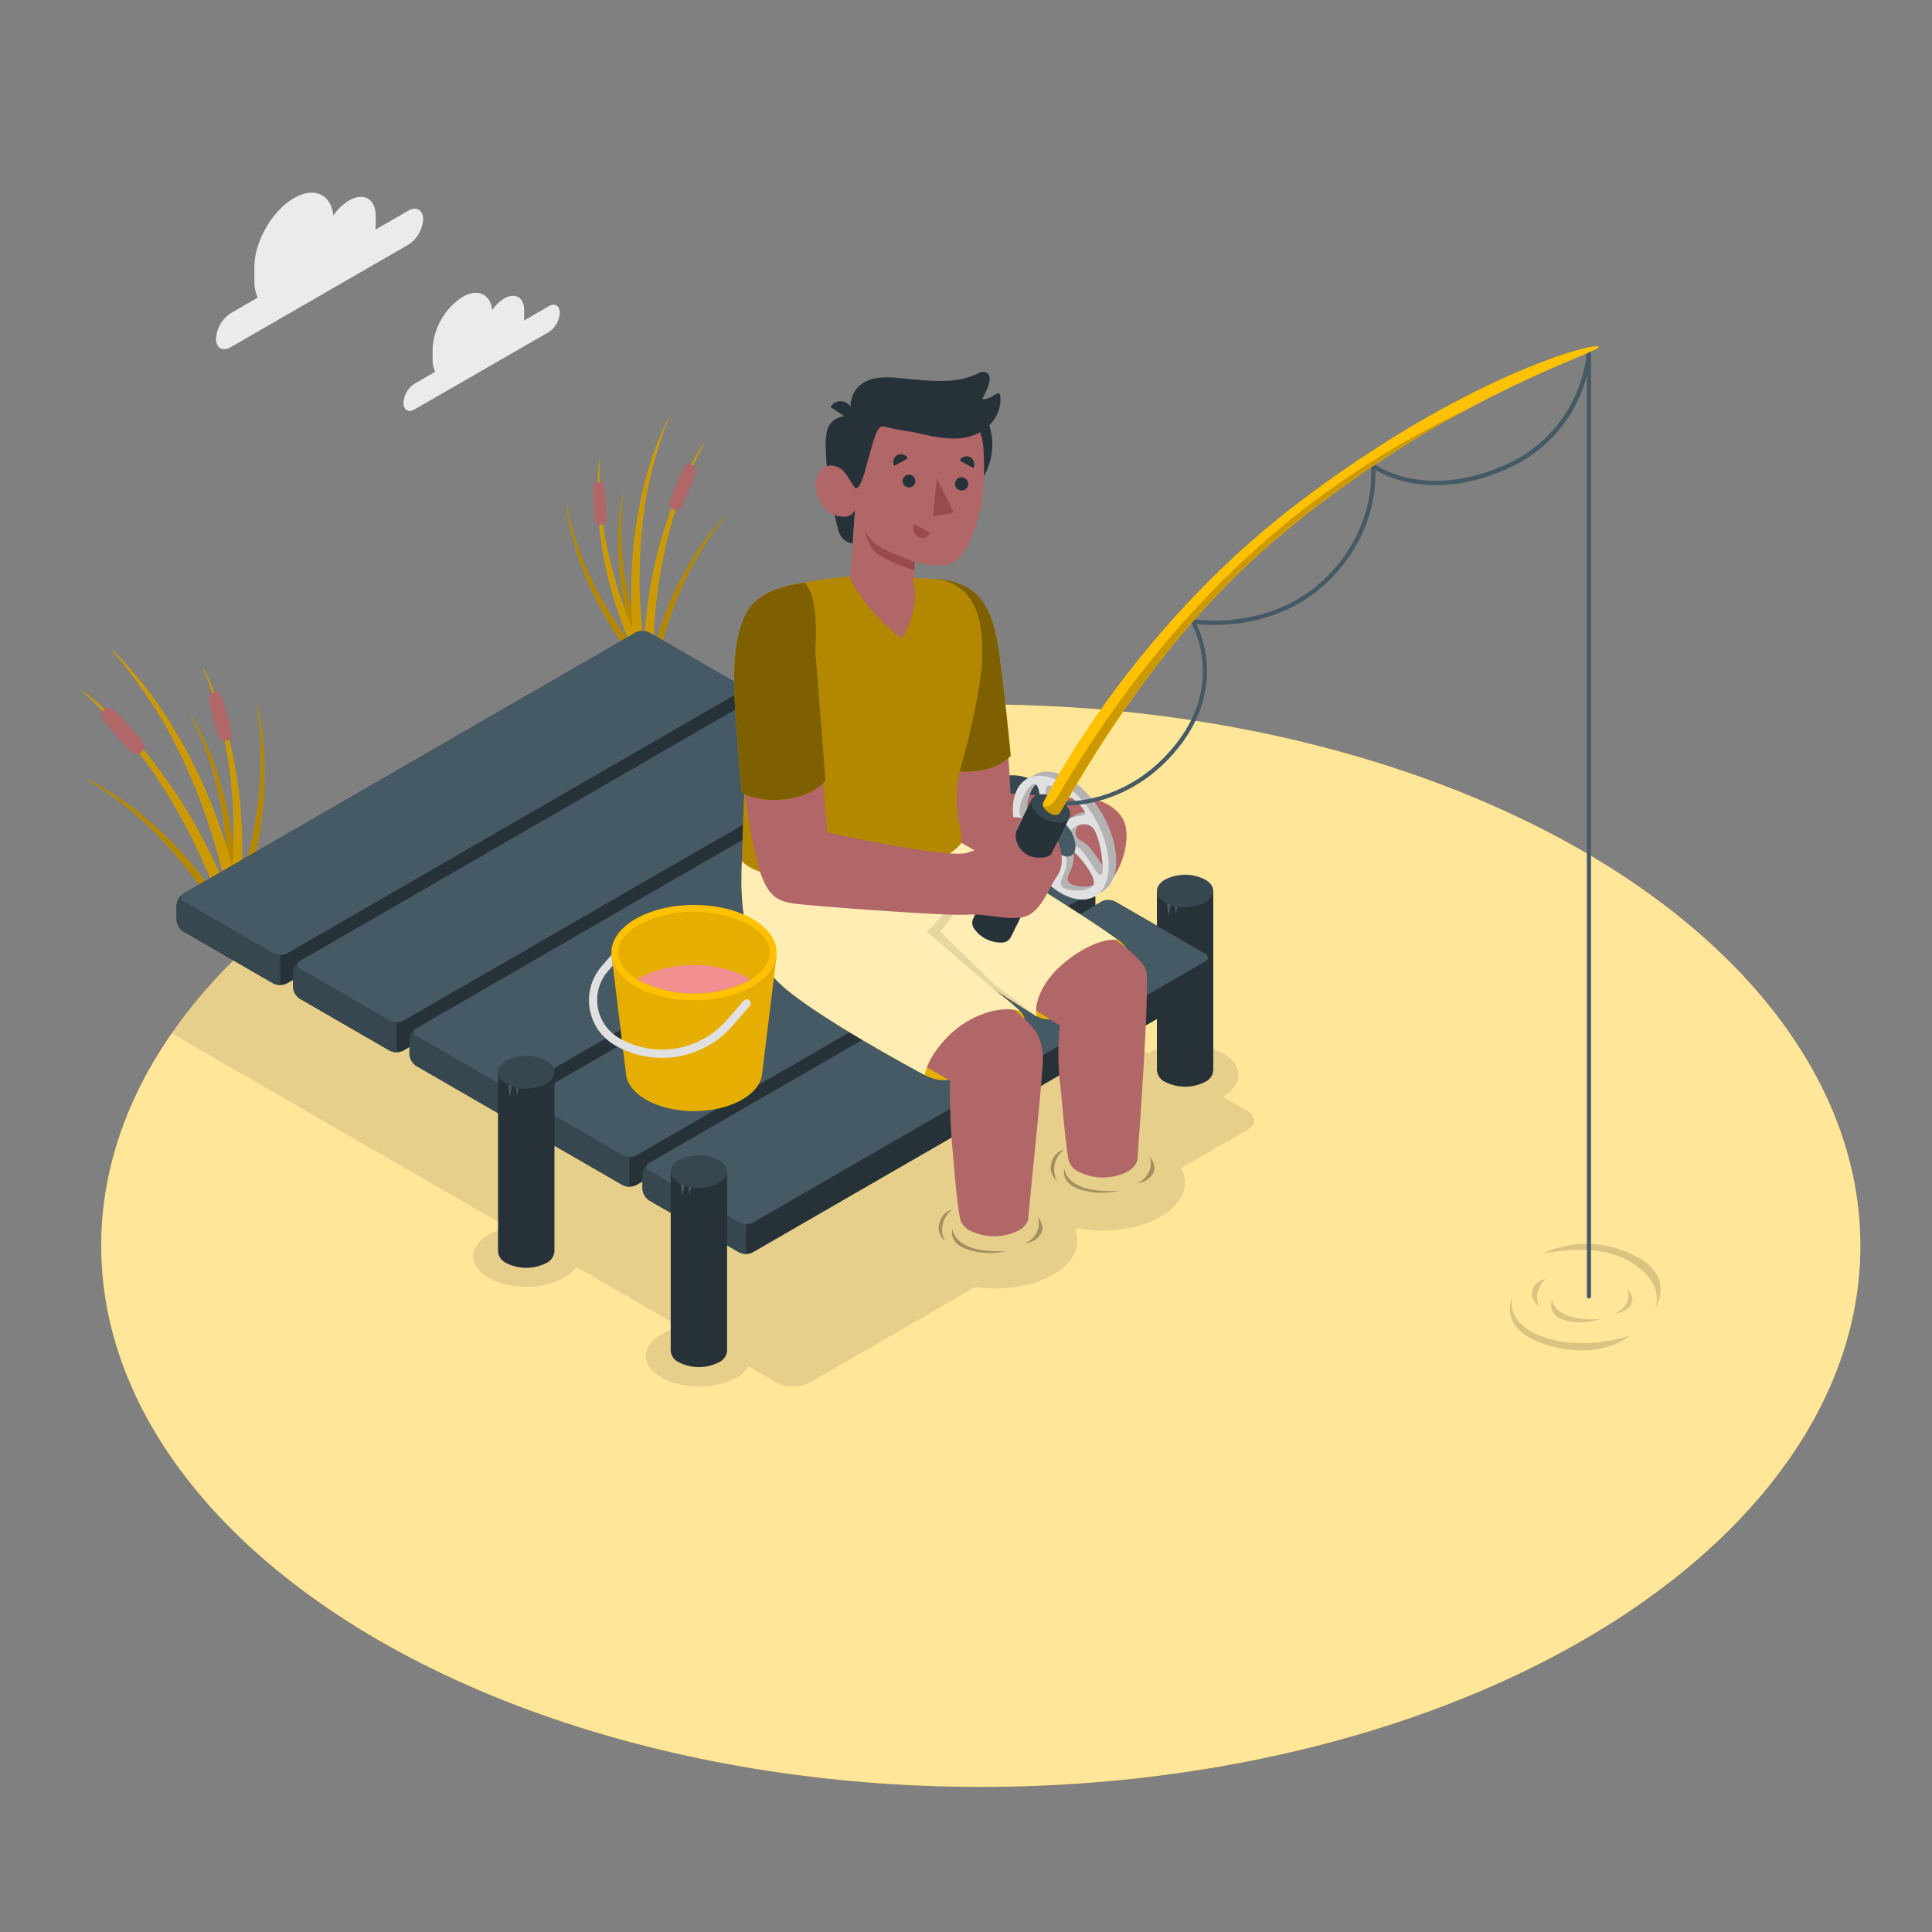 <svg xmlns="http://www.w3.org/2000/svg" viewBox="0 0 500 500"><rect x="0" y="0" width="500" height="500" fill="#808080" stroke="none"/><g id="freepik--Floor--inject-359"><g id="freepik--floor--inject-359"><ellipse id="freepik--floor--inject-359" cx="253.83" cy="322.38" rx="227.63" ry="140.06" style="fill:#FFC100"></ellipse><ellipse id="freepik--floor--inject-359" cx="253.83" cy="322.38" rx="227.63" ry="140.06" style="fill:#fff;opacity:0.6"></ellipse></g></g><g id="freepik--Shadows--inject-359"><g id="freepik--shadows--inject-359" style="opacity:0.1"><path d="M209.58,357.8l113.2-65.36c2.39-1.38,2.39-3.62,0-5L161.51,194.33c-24.9,6.8-48.23,16.46-68.64,29-21.23,13.06-37.38,28.07-48.47,44.08L200.92,357.8A9.57,9.57,0,0,0,209.58,357.8Z"></path><path d="M190.57,345.32c5.36,3.09,5.36,8.1,0,11.2s-14,3.09-19.39,0-5.36-8.11,0-11.2S185.21,342.23,190.57,345.32Z"></path><ellipse cx="257.51" cy="321.15" rx="21.33" ry="12.32"></ellipse><ellipse cx="285.35" cy="306.16" rx="21.33" ry="12.32"></ellipse><path d="M145.89,319.52c5.35,3.09,5.35,8.11,0,11.2s-14,3.09-19.4,0-5.35-8.11,0-11.2S140.53,316.43,145.89,319.52Z"></path><path d="M316.49,272.62c5.36,3.09,5.36,8.1,0,11.19s-14,3.1-19.39,0-5.35-8.1,0-11.19S311.14,269.53,316.49,272.62Z"></path><path d="M271.81,246.82c5.36,3.09,5.36,8.11,0,11.2s-14,3.09-19.39,0-5.36-8.11,0-11.2S266.46,243.73,271.81,246.82Z"></path></g><ellipse id="freepik--Shadow--inject-359" cx="179.61" cy="279.82" rx="22.22" ry="12.83" style="opacity:0.2"></ellipse><g id="freepik--Waves--inject-359"><path d="M246.55,318s-.16,2.58,3.77,4.46,10.39,1.27,10.39,1.27a19.46,19.46,0,0,1-10.48-.42C245.16,321.45,246.55,318,246.55,318Z" style="opacity:0.3"></path><path d="M246.38,313s-4.2,3.42-1.83,8.12a4.34,4.34,0,0,1-1.32-5A4.73,4.73,0,0,1,246.38,313Z" style="opacity:0.3"></path><path d="M268.56,314.88a5.46,5.46,0,0,1-3.36,6.86,5.2,5.2,0,0,0,4.33-2.65C270.48,317.09,268.56,314.88,268.56,314.88Z" style="opacity:0.3"></path></g><g id="freepik--waves--inject-359"><path d="M275.55,302.43s-.17,2.58,3.76,4.46,10.39,1.27,10.39,1.27a19.46,19.46,0,0,1-10.48-.42C274.15,305.87,275.55,302.43,275.55,302.43Z" style="opacity:0.3"></path><path d="M275.37,297.45s-4.2,3.42-1.83,8.11a4.32,4.32,0,0,1-1.32-5A4.73,4.73,0,0,1,275.37,297.45Z" style="opacity:0.3"></path><path d="M297.55,299.3a5.45,5.45,0,0,1-3.35,6.86,5.19,5.19,0,0,0,4.32-2.66C299.47,301.51,297.55,299.3,297.55,299.3Z" style="opacity:0.3"></path></g><g id="freepik--waves--inject-359"><path d="M401.72,336.28s-.15,2.28,3.32,3.94,9.18,1.12,9.18,1.12-5.22,1.85-9.69.2S401.72,336.28,401.72,336.28Z" style="opacity:0.15"></path><path d="M400.05,331s-3.71,3-1.62,7.16c0,0-2.79-1.82-1.74-4.61A4.1,4.1,0,0,1,400.05,331Z" style="opacity:0.15"></path><path d="M421.16,333.51s1.63,4.61-3.49,6.52c0,0,3.48-.35,4.57-2.63C423.09,335.64,421.16,333.51,421.16,333.51Z" style="opacity:0.15"></path><path d="M399.18,324.52s14.15-3.55,23.28,2.37,5.71,12,5.71,12,5.65-8.09-4.33-13.51C410.37,318.09,399.18,324.52,399.18,324.52Z" style="opacity:0.15"></path><path d="M391.49,335.27s-2.78,7.31,8.73,11c10.48,3.32,21.54-.61,21.54-.61s-7.54,6.78-21.71,2.34C387,343.88,391.49,335.27,391.49,335.27Z" style="opacity:0.15"></path></g></g><g id="freepik--Clouds--inject-359"><g id="freepik--clouds--inject-359"><path d="M105.65,54.54l-8.49,4.9a10.88,10.88,0,0,0,.07-1.13V55.86c0-4.38-3.07-6.15-6.86-4a13.13,13.13,0,0,0-4.09,3.93c-.62-5.5-4.93-7.55-10.18-4.53-5.66,3.28-10.26,11.23-10.26,17.78v3.68A9.64,9.64,0,0,0,66.71,77l-7,4.07a8.4,8.4,0,0,0-3.8,6.59c0,2.42,1.7,3.41,3.8,2.19l46-26.54a8.43,8.43,0,0,0,3.8-6.6C109.45,54.31,107.75,53.32,105.65,54.54Z" style="fill:#ebebeb"></path><path d="M142,79.26l-6.4,3.7a8.24,8.24,0,0,0,.05-.85V80.26c0-3.3-2.32-4.64-5.18-3a10,10,0,0,0-3.08,3c-.47-4.16-3.73-5.7-7.68-3.42a17.13,17.13,0,0,0-7.75,13.42V93a7.32,7.32,0,0,0,.66,3.22l-5.32,3.07a6.35,6.35,0,0,0-2.88,5c0,1.84,1.29,2.58,2.88,1.66l34.7-20a6.35,6.35,0,0,0,2.87-5C144.83,79.09,143.55,78.35,142,79.26Z" style="fill:#ebebeb"></path></g></g><g id="freepik--Plants--inject-359"><g id="freepik--Bullrush--inject-359"><path d="M49.36,185c-.13.09.7,1.34,1.72,3.8a92.08,92.08,0,0,1,5.09,15A111.85,111.85,0,0,1,58,244.41a2,2,0,0,0,2.91-.91c.58-10.15.83-24.79-3.66-40.06a77.33,77.33,0,0,0-5.7-14.65A29.21,29.21,0,0,0,49.36,185Z" style="fill:#FFC100"></path><path d="M49.36,185c-.13.09.7,1.34,1.72,3.8a92.08,92.08,0,0,1,5.09,15A111.85,111.85,0,0,1,58,244.41a2,2,0,0,0,2.91-.91c.58-10.15.83-24.79-3.66-40.06a77.33,77.33,0,0,0-5.7-14.65A29.21,29.21,0,0,0,49.36,185Z" style="opacity:0.3"></path><path d="M66.47,182.33c-.15,0,.27,1.48.5,4.14a91.31,91.31,0,0,1,.35,15.86A111.66,111.66,0,0,1,56.9,241.59a2,2,0,0,0,3,0c3.6-9.5,8.22-23.4,8.52-39.31a77.43,77.43,0,0,0-1-15.69A28.85,28.85,0,0,0,66.47,182.33Z" style="fill:#FFC100"></path><path d="M66.47,182.33c-.15,0,.27,1.48.5,4.14a91.31,91.31,0,0,1,.35,15.86A111.66,111.66,0,0,1,56.9,241.59a2,2,0,0,0,3,0c3.6-9.5,8.22-23.4,8.52-39.31a77.43,77.43,0,0,0-1-15.69A28.85,28.85,0,0,0,66.47,182.33Z" style="opacity:0.3"></path><path d="M22.19,201.55c-.07.15,1.31.74,3.51,2.25a90.89,90.89,0,0,1,12.46,9.81,112,112,0,0,1,23.67,33,2,2,0,0,0,1.93-2.35c-5-8.82-12.84-21.23-24.93-31.57a76.52,76.52,0,0,0-12.77-9.16A28,28,0,0,0,22.19,201.55Z" style="fill:#FFC100"></path><path d="M22.19,201.55c-.07.15,1.31.74,3.51,2.25a90.89,90.89,0,0,1,12.46,9.81,112,112,0,0,1,23.67,33,2,2,0,0,0,1.93-2.35c-5-8.82-12.84-21.23-24.93-31.57a76.52,76.52,0,0,0-12.77-9.16A28,28,0,0,0,22.19,201.55Z" style="opacity:0.3"></path><path d="M21.25,178.73c-.13.18,1.54,1.34,4,3.93a125.05,125.05,0,0,1,13.85,16.4A151.66,151.66,0,0,1,61.5,249.23a2.72,2.72,0,0,0,3.2-2.58C60.41,233.59,53.48,215,40.27,198a104.08,104.08,0,0,0-14.42-15.61C24.37,181.16,21.38,178.56,21.25,178.73Z" style="fill:#FFC100"></path><path d="M21.25,178.73c-.13.18,1.54,1.34,4,3.93a125.05,125.05,0,0,1,13.85,16.4A151.66,151.66,0,0,1,61.5,249.23a2.72,2.72,0,0,0,3.2-2.58C60.41,233.59,53.48,215,40.27,198a104.08,104.08,0,0,0-14.42-15.61C24.37,181.16,21.38,178.56,21.25,178.73Z" style="opacity:0.2"></path><path d="M26.44,183.88s-.76,1.06.71,3,5.51,6.41,7.12,8c1,1,4.08-.78,2.77-2.59a60.48,60.48,0,0,0-6.87-7.81c-1.6-1.44-2.44-1.76-3.27-1.11l.12.1c.1.09.07.29-.08.45a.34.34,0,0,1-.39.11Z" style="fill:#b16668"></path><path d="M52.65,173c-.17.09.71,1.67,1.69,4.72A110.22,110.22,0,0,1,59,196.22,134.37,134.37,0,0,1,57.28,245a2.42,2.42,0,0,0,3.57-.82c1.66-12.09,3.37-29.62-.54-48.34a92.73,92.73,0,0,0-5.43-18.09C54.2,176.16,52.82,172.92,52.65,173Z" style="fill:#FFC100"></path><path d="M52.65,173c-.17.09.71,1.67,1.69,4.72A110.22,110.22,0,0,1,59,196.22,134.37,134.37,0,0,1,57.28,245a2.42,2.42,0,0,0,3.57-.82c1.66-12.09,3.37-29.62-.54-48.34a92.73,92.73,0,0,0-5.43-18.09C54.2,176.16,52.82,172.92,52.65,173Z" style="opacity:0.2"></path><path d="M54.79,179.15s-1,.55-.61,2.66c.38,1.95,1.91,7.27,2.58,9.14.42,1.18,3.56,1,3.22-1a53.73,53.73,0,0,0-2.43-8.91c-.72-1.78-1.26-2.36-2.18-2.16l.05.13c0,.11-.05.25-.24.32a.29.29,0,0,1-.35-.06Z" style="fill:#b16668"></path><path d="M28.92,168.17c-.15.16,1.37,1.51,3.55,4.38a122.65,122.65,0,0,1,11.82,17.91,151.05,151.05,0,0,1,16.32,52.45s2.61.85,3.48-2.2c-2.73-13.46-7.43-32.71-18.55-51.14a103.26,103.26,0,0,0-12.49-17.2C31.73,170.94,29.07,168,28.92,168.17Z" style="fill:#FFC100"></path><path d="M28.92,168.17c-.15.16,1.37,1.51,3.55,4.38a122.65,122.65,0,0,1,11.82,17.91,151.05,151.05,0,0,1,16.32,52.45s2.61.85,3.48-2.2c-2.73-13.46-7.43-32.71-18.55-51.14a103.26,103.26,0,0,0-12.49-17.2C31.73,170.94,29.07,168,28.92,168.17Z" style="opacity:0.2"></path></g><g id="freepik--bullrush--inject-359"><path d="M161.27,127.73c.14,0-.18,1.28-.31,3.57a79.86,79.86,0,0,0,.16,13.62,96,96,0,0,0,10.09,33.38,1.73,1.73,0,0,1-2.61.09c-3.36-8-7.74-19.85-8.45-33.49a65.44,65.44,0,0,1,.45-13.49A25.08,25.08,0,0,1,161.27,127.73Z" style="fill:#FFC100"></path><path d="M161.27,127.73c.14,0-.18,1.28-.31,3.57a79.86,79.86,0,0,0,.16,13.62,96,96,0,0,0,10.09,33.38,1.73,1.73,0,0,1-2.61.09c-3.36-8-7.74-19.85-8.45-33.49a65.44,65.44,0,0,1,.45-13.49A25.08,25.08,0,0,1,161.27,127.73Z" style="opacity:0.3"></path><path d="M146.65,130.43c.14,0,.21,1.28.78,3.5a78.62,78.62,0,0,0,4.23,12.95,96.08,96.08,0,0,0,19.62,28.82,1.74,1.74,0,0,1-2.47.87c-5.61-6.68-13.32-16.62-18.09-29.42a67,67,0,0,1-3.61-13A24.44,24.44,0,0,1,146.65,130.43Z" style="fill:#FFC100"></path><path d="M146.65,130.43c.14,0,.21,1.28.78,3.5a78.62,78.62,0,0,0,4.23,12.95,96.08,96.08,0,0,0,19.62,28.82,1.74,1.74,0,0,1-2.47.87c-5.61-6.68-13.32-16.62-18.09-29.42a67,67,0,0,1-3.61-13A24.44,24.44,0,0,1,146.65,130.43Z" style="opacity:0.3"></path><path d="M188,133.39c.09.1-.86,1-2.21,2.82a78.46,78.46,0,0,0-7.3,11.5,96.25,96.25,0,0,0-9.77,33.47,1.72,1.72,0,0,1-2.23-1.35c1.58-8.58,4.35-20.85,11.2-32.67a65.76,65.76,0,0,1,7.73-11.06A24.13,24.13,0,0,1,188,133.39Z" style="fill:#FFC100"></path><path d="M188,133.39c.09.1-.86,1-2.21,2.82a78.46,78.46,0,0,0-7.3,11.5,96.25,96.25,0,0,0-9.77,33.47,1.72,1.72,0,0,1-2.23-1.35c1.58-8.58,4.35-20.85,11.2-32.67a65.76,65.76,0,0,1,7.73-11.06A24.13,24.13,0,0,1,188,133.39Z" style="opacity:0.3"></path><path d="M182.25,114.64c.16.11-.86,1.52-2.15,4.34a106.59,106.59,0,0,0-6.54,17.22,130,130,0,0,0-3.83,47A2.34,2.34,0,0,1,166.4,182c-.24-11.79.09-28.8,5.95-46.33a89.51,89.51,0,0,1,7.23-16.75A34.66,34.66,0,0,1,182.25,114.64Z" style="fill:#FFC100"></path><path d="M182.25,114.64c.16.11-.86,1.52-2.15,4.34a106.59,106.59,0,0,0-6.54,17.22,130,130,0,0,0-3.83,47A2.34,2.34,0,0,1,166.4,182c-.24-11.79.09-28.8,5.95-46.33a89.51,89.51,0,0,1,7.23-16.75A34.66,34.66,0,0,1,182.25,114.64Z" style="opacity:0.2"></path><path d="M179.51,120.29s.92.64.29,2.62-2.65,6.76-3.5,8.49c-.54,1.08-3.53.52-3-1.32a54.19,54.19,0,0,1,3.34-8.27c.89-1.63,1.48-2.13,2.34-1.84l-.07.12c-.06.1,0,.26.2.34a.29.29,0,0,0,.34,0Z" style="fill:#b16668"></path><path d="M155.19,119c.17,0-.1,1.55,0,4.3a94.93,94.93,0,0,0,1.5,16.31,115.62,115.62,0,0,0,15.28,39,2.08,2.08,0,0,1-3.12.35c-4.79-9.32-11.16-23-13.33-39.31a80,80,0,0,1-.76-16.2A31.11,31.11,0,0,1,155.19,119Z" style="fill:#FFC100"></path><path d="M155.19,119c.17,0-.1,1.55,0,4.3a94.93,94.93,0,0,0,1.5,16.31,115.62,115.62,0,0,0,15.28,39,2.08,2.08,0,0,1-3.12.35c-4.79-9.32-11.16-23-13.33-39.31a80,80,0,0,1-.76-16.2A31.11,31.11,0,0,1,155.19,119Z" style="opacity:0.2"></path><path d="M155.21,124.53s1,.15,1.25,2,.52,6.43.52,8.14c0,1.08-2.62,1.8-2.9.12a47.93,47.93,0,0,1-.57-7.91c.08-1.65.36-2.27,1.16-2.38v.12c0,.1.12.2.29.2a.25.25,0,0,0,.26-.16Z" style="fill:#b16668"></path><path d="M173,108.27c.17.09-.68,1.61-1.62,4.56a106.06,106.06,0,0,0-4.48,17.87,130.06,130.06,0,0,0,1.72,47.13,2.33,2.33,0,0,1-3.44-.79c-1.63-11.68-3.3-28.61.46-46.7a89.16,89.16,0,0,1,5.21-17.49C171.55,111.32,172.87,108.18,173,108.27Z" style="fill:#FFC100"></path><path d="M173,108.27c.17.09-.68,1.61-1.62,4.56a106.06,106.06,0,0,0-4.48,17.87,130.06,130.06,0,0,0,1.72,47.13,2.33,2.33,0,0,1-3.44-.79c-1.63-11.68-3.3-28.61.46-46.7a89.16,89.16,0,0,1,5.21-17.49C171.55,111.32,172.87,108.18,173,108.27Z" style="opacity:0.2"></path></g></g><g id="freepik--Dock--inject-359"><g id="freepik--dock--inject-359"><path d="M299.41,230.59V277h0a3.65,3.65,0,0,0,2.14,3,11.44,11.44,0,0,0,10.32,0,3.62,3.62,0,0,0,2.13-3V230.59Z" style="fill:#263238"></path><polygon points="302 233.57 302.44 237.03 303.03 233.94 302 233.57" style="fill:#455a64"></polygon><polygon points="304.01 234.24 304.31 236.67 304.73 234.5 304.01 234.24" style="fill:#455a64"></polygon><path d="M301.55,233.57a11.38,11.38,0,0,0,10.32,0c2.84-1.64,2.84-4.31,0-5.95a11.41,11.41,0,0,0-10.32,0C298.7,229.26,298.7,231.93,301.55,233.57Z" style="fill:#37474f"></path><path d="M254.73,204.9v46.37h0a3.61,3.61,0,0,0,2.14,3,11.36,11.36,0,0,0,10.31,0,3.61,3.61,0,0,0,2.14-3V204.9Z" style="fill:#263238"></path><polygon points="257.32 207.88 257.75 211.34 258.35 208.25 257.32 207.88" style="fill:#455a64"></polygon><polygon points="259.32 208.54 259.63 210.97 260.05 208.81 259.32 208.54" style="fill:#455a64"></polygon><path d="M256.87,207.88a11.42,11.42,0,0,0,10.31,0c2.85-1.65,2.85-4.31,0-6a11.42,11.42,0,0,0-10.31,0C254,203.56,254,206.23,256.87,207.88Z" style="fill:#37474f"></path><path d="M74.28,254.49l117-67.55a4,4,0,0,0,1.78-3.09v-3.62a4,4,0,0,0-1.79-3.09l-23.23-13.41a4,4,0,0,0-3.57,0l-117,67.55a4,4,0,0,0-1.79,3.1V238a3.94,3.94,0,0,0,1.79,3.09l23.22,13.41A3.94,3.94,0,0,0,74.28,254.49Z" style="fill:#263238"></path><path d="M47.49,233.35l23.22,13.4a3.94,3.94,0,0,0,3.57,0l117-67.55a1.09,1.09,0,0,0,0-2.06l-23.23-13.41a4,4,0,0,0-3.57,0l-117,67.55A1.09,1.09,0,0,0,47.49,233.35Z" style="fill:#455a64"></path><path d="M72.5,247.18v7.73a3.79,3.79,0,0,1-1.8-.42L47.49,241.08A4,4,0,0,1,45.7,238v-3.61a4,4,0,0,1,1.46-2.85c-.65.56-.53,1.31.33,1.83l23.21,13.4A3.58,3.58,0,0,0,72.5,247.18Z" style="fill:#37474f"></path><path d="M104.42,271.89l117-67.55a4,4,0,0,0,1.78-3.09v-3.61a3.94,3.94,0,0,0-1.78-3.1l-23.23-13.4a3.94,3.94,0,0,0-3.57,0l-117,67.55a3.93,3.93,0,0,0-1.79,3.08v3.62a3.94,3.94,0,0,0,1.79,3.09l23.22,13.41A3.94,3.94,0,0,0,104.42,271.89Z" style="fill:#263238"></path><path d="M77.63,250.75l23.22,13.41a4,4,0,0,0,3.57,0l117-67.55a1.09,1.09,0,0,0,0-2.07l-23.23-13.4a3.94,3.94,0,0,0-3.57,0l-117,67.55A1.09,1.09,0,0,0,77.63,250.75Z" style="fill:#455a64"></path><path d="M102.64,264.58v7.74a3.8,3.8,0,0,1-1.8-.43L77.62,258.48a4,4,0,0,1-1.78-3.1v-3.61a4,4,0,0,1,1.45-2.85c-.64.56-.52,1.32.33,1.83l23.22,13.4A3.58,3.58,0,0,0,102.64,264.58Z" style="fill:#37474f"></path><path d="M134.56,289.29l117-67.55a3.92,3.92,0,0,0,1.78-3.09V215a3.92,3.92,0,0,0-1.79-3.09l-23.23-13.41a3.94,3.94,0,0,0-3.57,0l-117,67.55a3.94,3.94,0,0,0-1.79,3.09v3.61a3.94,3.94,0,0,0,1.79,3.09L131,289.29A3.94,3.94,0,0,0,134.56,289.29Z" style="fill:#263238"></path><path d="M107.77,268.15,131,281.56a3.94,3.94,0,0,0,3.57,0l117-67.55a1.09,1.09,0,0,0,0-2.06l-23.23-13.41a3.94,3.94,0,0,0-3.57,0l-117,67.55A1.09,1.09,0,0,0,107.77,268.15Z" style="fill:#455a64"></path><path d="M132.78,282v7.74a3.8,3.8,0,0,1-1.8-.43l-23.21-13.41a3.91,3.91,0,0,1-1.78-3.1v-3.61a4,4,0,0,1,1.45-2.85c-.65.56-.53,1.32.33,1.83L131,281.55A3.58,3.58,0,0,0,132.78,282Z" style="fill:#37474f"></path><path d="M164.7,306.69l117-67.55a3.92,3.92,0,0,0,1.79-3.09v-3.61a3.94,3.94,0,0,0-1.79-3.09l-23.22-13.41a3.94,3.94,0,0,0-3.57,0l-117,67.55a4,4,0,0,0-1.78,3.09v3.61a3.92,3.92,0,0,0,1.78,3.09l23.22,13.41A3.94,3.94,0,0,0,164.7,306.69Z" style="fill:#263238"></path><path d="M137.91,285.55,161.13,299a3.94,3.94,0,0,0,3.57,0l117-67.55a1.09,1.09,0,0,0,0-2.06l-23.22-13.41a3.94,3.94,0,0,0-3.57,0l-117,67.55A1.09,1.09,0,0,0,137.91,285.55Z" style="fill:#455a64"></path><path d="M162.92,299.39v7.73a3.73,3.73,0,0,1-1.79-.43l-23.22-13.41a3.91,3.91,0,0,1-1.78-3.1v-3.61a4,4,0,0,1,1.45-2.85c-.64.56-.53,1.32.33,1.83L161.13,299A3.62,3.62,0,0,0,162.92,299.39Z" style="fill:#37474f"></path><path d="M194.85,324.09l117-67.54a4,4,0,0,0,1.79-3.1v-3.61a4,4,0,0,0-1.78-3.09l-23.23-13.41a3.94,3.94,0,0,0-3.57,0l-117,67.55a4,4,0,0,0-1.78,3.09v3.61a4,4,0,0,0,1.78,3.1l23.23,13.4A3.94,3.94,0,0,0,194.85,324.09Z" style="fill:#263238"></path><path d="M168.05,303l23.22,13.41a4,4,0,0,0,3.58,0l117-67.55a1.09,1.09,0,0,0,0-2.06l-23.23-13.41a3.94,3.94,0,0,0-3.57,0l-117,67.55A1.09,1.09,0,0,0,168.05,303Z" style="fill:#455a64"></path><path d="M193.07,316.79v7.73a3.74,3.74,0,0,1-1.8-.43l-23.22-13.4a4,4,0,0,1-1.78-3.11V304a4,4,0,0,1,1.45-2.85c-.64.56-.53,1.32.33,1.83l23.22,13.41A3.63,3.63,0,0,0,193.07,316.79Z" style="fill:#37474f"></path><path d="M173.58,303.2v46.37h0a3.61,3.61,0,0,0,2.14,3,11.42,11.42,0,0,0,10.31,0,3.61,3.61,0,0,0,2.14-3V303.2Z" style="fill:#263238"></path><polygon points="176.17 306.17 176.6 309.63 177.19 306.55 176.17 306.17" style="fill:#455a64"></polygon><polygon points="178.17 306.84 178.48 309.27 178.9 307.1 178.17 306.84" style="fill:#455a64"></polygon><path d="M175.72,306.17a11.36,11.36,0,0,0,10.31,0c2.85-1.64,2.85-4.31,0-5.95a11.36,11.36,0,0,0-10.31,0C172.87,301.86,172.87,304.53,175.72,306.17Z" style="fill:#37474f"></path><path d="M128.9,277.5v46.38h0a3.62,3.62,0,0,0,2.13,3,11.38,11.38,0,0,0,10.32,0,3.63,3.63,0,0,0,2.14-3V277.5Z" style="fill:#263238"></path><polygon points="131.49 280.48 131.92 283.94 132.51 280.85 131.49 280.48" style="fill:#455a64"></polygon><polygon points="133.49 281.15 133.8 283.58 134.21 281.41 133.49 281.15" style="fill:#455a64"></polygon><path d="M131,280.48a11.44,11.44,0,0,0,10.32,0c2.85-1.65,2.85-4.31,0-6a11.44,11.44,0,0,0-10.32,0C128.19,276.17,128.19,278.83,131,280.48Z" style="fill:#37474f"></path></g></g><g id="freepik--Character--inject-359"><g id="freepik--character--inject-359"><path d="M244,150.25c6.75.68,11.31,5,13.68,16.47,2.6,12.65,3.85,38.64,3.85,38.64L283.65,207s6.22,1.39,7.59,6.6-1.89,13.91-5.85,16.07-7.91.93-10.47.05-7.12-8.55-7.12-8.55-27.92-.25-28-.24S244,150.25,244,150.25Z" style="fill:#b16668"></path><path d="M241.42,149.81s5.78,0,9.71,2.73,6.1,6.77,7.53,17c1.47,10.65,2.92,26.08,2.92,26.08s-5,6.32-18.51,3.29Z" style="fill:#FFC100"></path><path d="M241.42,149.81s5.78,0,9.71,2.73,6.1,6.77,7.53,17c1.47,10.65,2.92,26.08,2.92,26.08s-5,6.32-18.51,3.29Z" style="opacity:0.5"></path><g id="freepik--Bottom--inject-359"><path d="M268.41,263c5.13,3.45,18.45-4.77,21.38-9.57s3.28-7.59-.46-10.25S261.52,252.24,268.41,263Z" style="fill:#FFC100"></path><path d="M268.41,263c5.13,3.45,18.45-4.77,21.38-9.57s3.28-7.59-.46-10.25S261.52,252.24,268.41,263Z" style="opacity:0.1"></path><path d="M264,261.71c1.24,1.15,3.63,4.59-5.24,10.82s-13.77,8.77-19.41,5.7S252.32,254.73,264,261.71Z" style="fill:#FFC100"></path><path d="M264,261.71c1.24,1.15,3.63,4.59-5.24,10.82s-13.77,8.77-19.41,5.7S252.32,254.73,264,261.71Z" style="opacity:0.1"></path><path d="M294.41,299.55c0,1.34-.87,2.66-2.62,3.67a14,14,0,0,1-12.69,0,4.74,4.74,0,0,1-2.59-3.17c-.9-5.07-1.6-14.93-2.31-21a68.49,68.49,0,0,1,.1-13.67l-26.88-16.8c.6.55,16.88,13.36,20.36,18,1.64,2.17,2.33,5.37,2.07,9-.6,8.6-2.45,26-3.66,38.74h0v0c0,.46-.07.92-.1,1.37h0a5,5,0,0,1-2.47,2.75,14,14,0,0,1-12.62,0,5.08,5.08,0,0,1-2.43-2.61v0l-.15-.74h0c-.85-4.4-1.57-13.69-1.84-16.92a167.43,167.43,0,0,1-.73-18.53s-27.88-15.8-36.46-22.12c-18.16-13.39-16.62-17.75-17.35-34.64,0,0,48.46-10.56,52.12-7.46,6.41,5.42,49.54,27.38,52.42,35.63C297.54,253.87,295.58,282.79,294.41,299.55Z" style="fill:#b16668"></path><path d="M256.89,255.84a74.69,74.69,0,0,1,7.14,5.87s-5.74-2.42-14.67,3.22c-4.7,3-9.52,9.18-10,13.3,0,0-29-15.4-37.77-23.91s-10.16-17.77-9.58-31.43l52.78-7s15.76,8.72,27.33,16c13.53,8.48,17.19,11.39,17.19,11.39s-3.72-1-10.67,3.5c-10,6.51-11.16,14.22-10.25,16.32Z" style="fill:#FFC100"></path><path d="M256.89,255.84a74.69,74.69,0,0,1,7.14,5.87s-5.74-2.42-14.67,3.22c-4.7,3-9.52,9.18-10,13.3,0,0-29-15.4-37.77-23.91s-10.16-17.77-9.58-31.43l52.78-7s15.76,8.72,27.33,16c13.53,8.48,17.19,11.39,17.19,11.39s-3.72-1-10.67,3.5c-10,6.51-11.16,14.22-10.25,16.32Z" style="fill:#fff;opacity:0.7"></path><path d="M256.89,255.84l-17.11-14.79s5.56-4.69,8.14-10.24a14.24,14.24,0,0,1-4.67,10.24l14.27,13.84L268.41,263Z" style="opacity:0.1"></path></g><g id="freepik--Top--inject-359"><path d="M225.35,149.09a82.68,82.68,0,0,0-19.29,2.21c-3.87,1.17-5.1,5.34-7.61,10.38-2.37,4.75-4.12,14.73-5.22,32.36-.94,15-1.2,28.85-1.2,28.85,7.38,8,47.75,6.57,56.83-4.77a24.62,24.62,0,0,0-.69-5.25,30.33,30.33,0,0,1,.58-14.69c2.69-9.39,5.07-21.3,5.35-26.42.68-12.47-2.22-21-12.68-21.95Z" style="fill:#FFC100"></path><path d="M225.35,149.09a82.68,82.68,0,0,0-19.29,2.21c-3.87,1.17-5.1,5.34-7.61,10.38-2.37,4.75-4.12,14.73-5.22,32.36-.94,15-1.2,28.85-1.2,28.85,7.38,8,47.75,6.57,56.83-4.77a24.62,24.62,0,0,0-.69-5.25,30.33,30.33,0,0,1,.58-14.69c2.69-9.39,5.07-21.3,5.35-26.42.68-12.47-2.22-21-12.68-21.95Z" style="opacity:0.3"></path><path d="M256.75,116.49c-.74,8.34-7.6,14.54-15.33,13.85s-13.39-8-12.65-16.33,7.61-14.54,15.33-13.85S257.49,108.16,256.75,116.49Z" style="fill:#263238"></path><path d="M214.09,122.11c-.69-7.83-.66-11.34,1.4-13.1a5.63,5.63,0,0,1,4.77-1.22l0,14h0l1,10.13-.59,8.75a4.26,4.26,0,0,1-3.51-2.91c-.88-2.24-2.34-10.94-2.89-14.32h-.09c0-.46-.08-.9-.12-1.33Z" style="fill:#263238"></path><path d="M221.65,124.82c-1,.46-2.11-1.4-3.13-2.68s-4.54-3.21-6.72.49.81,9.27,3.62,10.43c4.84,2,5.87-1.12,5.87-1.12l-1.21,18a47.12,47.12,0,0,0,13.27,15.24c2.2-2.78,4.51-10.76,3-14.28l.47-5.46a31.85,31.85,0,0,0,6.68.94c3.71-.25,6.27-2.93,7.74-6.8,2.35-6.2,3.91-11.4,3.29-23.28-.71-13.62-16.6-16.09-25.71-11.43S221.65,124.82,221.65,124.82Z" style="fill:#b16668"></path><path d="M221.51,126.35c-.46,0-1.94-3.08-3-4.21-1.44-1.57,1.74-14.35,1.74-14.35s-1.16-5.05,2.24-8c3.66-3.22,9.64-1.94,14-1.58,5.66.46,11.15,1,16.46-1.5a2.71,2.71,0,0,1,2.2-.37c2.42,1.12-.39,5.64-.94,7a5.64,5.64,0,0,0,3-1c.67-.41,1.56-1.07,1.67.23.42,5-3.17,9-7.74,10.33-3.18,1-6.6.57-9.87,0-2.25-.41-4.47-1.08-6.73-1.36-1.87-.24-3.75-.69-5.58-1.11-1.67-.38-2.18,1.23-3.49,5.63C224.31,119.86,223.06,126.46,221.51,126.35Z" style="fill:#263238"></path><path d="M220.18,108.8l-5.25-3.45a3,3,0,0,1,4.29-1A3.31,3.31,0,0,1,220.18,108.8Z" style="fill:#263238"></path><path d="M236.79,145.43s-6.68-2.33-9.41-4.11a9.41,9.41,0,0,1-3.6-4.26,12.85,12.85,0,0,0,1.84,4.81c1.85,2.86,11,5.73,11,5.73Z" style="fill:#9a4a4d"></path><path d="M236.86,124.81a1.65,1.65,0,1,1-1.37-1.94A1.67,1.67,0,0,1,236.86,124.81Z" style="fill:#263238"></path><path d="M234.94,118.64l-3.53,1.92a2.1,2.1,0,0,1,.84-2.79A2,2,0,0,1,234.94,118.64Z" style="fill:#263238"></path><path d="M236.63,135.62l4.12,2.3a2.32,2.32,0,0,1-3.19,1A2.46,2.46,0,0,1,236.63,135.62Z" style="fill:#9a4a4d"></path><path d="M251.93,121.12l-3.55-1.93a1.94,1.94,0,0,1,2.68-.87A2.14,2.14,0,0,1,251.93,121.12Z" style="fill:#263238"></path><path d="M250.55,125.49a1.66,1.66,0,0,1-1.88,1.43,1.71,1.71,0,1,1,1.88-1.43Z" style="fill:#263238"></path><polygon points="242.44 123.77 241.49 133.63 246.86 132.66 242.44 123.77" style="fill:#9a4a4d"></polygon></g><path d="M276.46,201.37c-3.52-2-6.68-2.16-8.94-.74-.47.29-1,.55-1.64.91a4.9,4.9,0,0,0-.48.31l-.08.05,0,0a4.92,4.92,0,0,0-.61.5l-.13.12a6.6,6.6,0,0,0-.49.55l-.17.22c-.13.18-.26.37-.38.57l-.18.33c-.1.19-.2.37-.29.57l-.18.47c-.07.19-.14.37-.2.56s-.1.41-.15.62a4.56,4.56,0,0,0-.13.53c-.05.26-.08.54-.12.81l-.06.46q-.06.66-.06,1.38c0,7.91,5.56,17.53,12.41,21.49.43.24.85.46,1.27.66.25.11.49.2.74.29a5.21,5.21,0,0,0,.5.2c.17.06.33.09.5.14s.48.15.71.2l.27,0c.3.05.6.1.89.13h.06a6.46,6.46,0,0,0,4-1c.61-.35,1.14-.61,1.82-1,2.18-1.31,3.52-4.06,3.52-7.94C288.87,215,283.31,205.33,276.46,201.37Zm-3.54,23.84c-2.13-1.66-5.11-6.67-6.28-9.48a21.87,21.87,0,0,0,2.17,1.33c3.23,1.67,3.14-.59,4.46,1s1.06,5.41,0,7.4A1.75,1.75,0,0,1,272.92,225.21Zm6.29-14.7a4.4,4.4,0,0,0-.53.24l-1.9,1.09a2.32,2.32,0,0,0-.95.94c-1.6-1.62-3.45-6.82-3.31-9.27,2.79,1,7.4,4.81,8.12,6.3a2.7,2.7,0,0,1,.13.36A7.83,7.83,0,0,0,279.21,210.51Zm-9.41-1.63c1,3.75,2.61,4.32,2.71,5.54-2.44-.39-6.41-2.76-6.67-5.12A9.38,9.38,0,0,1,268,203C269,203.46,268.94,205.81,269.8,208.88Zm7,19.66c-1.29-1.18.14-2.33.8-4.77a6.65,6.65,0,0,0,0-3.56c2.54,2,6.35,7.27,5.37,8.83,0,.06-.09.1-.13.16C280.69,229.76,277.71,229.38,276.81,228.54Zm6.06-8.15c-2.7-3.61-3.77-2.36-4.42-4.29a2.47,2.47,0,0,1,.87-2.58,3.18,3.18,0,0,1,3.91,1.31c1.32,2.34,2,6.6,2.11,9.25C284.7,223.12,283.89,221.75,282.87,220.39Z" style="fill:#e0e0e0"></path><path d="M276.46,201.37c-3.52-2-6.68-2.16-8.94-.74-.47.29-1,.55-1.64.91a4.9,4.9,0,0,0-.48.31l-.08.05,0,0a4.92,4.92,0,0,0-.61.5l-.13.12a6.6,6.6,0,0,0-.49.55l-.17.22c-.13.18-.26.37-.38.57l-.18.33c-.1.19-.2.37-.29.57l-.18.47c-.07.19-.14.37-.2.56s-.1.41-.15.62a4.56,4.56,0,0,0-.13.53c-.05.26-.08.54-.12.81l-.06.46q-.06.66-.06,1.38c0,7.91,5.56,17.53,12.41,21.49.43.24.85.46,1.27.66.25.11.49.2.74.29a5.21,5.21,0,0,0,.5.2c.17.06.33.09.5.14s.48.15.71.2l.27,0c.3.05.6.1.89.13h.06a6.46,6.46,0,0,0,4-1c.61-.35,1.14-.61,1.82-1,2.18-1.31,3.52-4.06,3.52-7.94C288.87,215,283.31,205.33,276.46,201.37Zm-3.54,23.84c-2.13-1.66-5.11-6.67-6.28-9.48a21.87,21.87,0,0,0,2.17,1.33c3.23,1.67,3.14-.59,4.46,1s1.06,5.41,0,7.4A1.75,1.75,0,0,1,272.92,225.21Zm6.29-14.7a4.4,4.4,0,0,0-.53.24l-1.9,1.09a2.32,2.32,0,0,0-.95.94c-1.6-1.62-3.45-6.82-3.31-9.27,2.79,1,7.4,4.81,8.12,6.3a2.7,2.7,0,0,1,.13.36A7.83,7.83,0,0,0,279.21,210.51Zm-9.41-1.63c1,3.75,2.61,4.32,2.71,5.54-2.44-.39-6.41-2.76-6.67-5.12A9.38,9.38,0,0,1,268,203C269,203.46,268.94,205.81,269.8,208.88Zm7,19.66c-1.29-1.18.14-2.33.8-4.77a6.65,6.65,0,0,0,0-3.56c2.54,2,6.35,7.27,5.37,8.83,0,.06-.09.1-.13.16C280.69,229.76,277.71,229.38,276.81,228.54Zm6.06-8.15c-2.7-3.61-3.77-2.36-4.42-4.29a2.47,2.47,0,0,1,.87-2.58,3.18,3.18,0,0,1,3.91,1.31c1.32,2.34,2,6.6,2.11,9.25C284.7,223.12,283.89,221.75,282.87,220.39Z" style="opacity:0.2"></path><path d="M274.55,202.45c-6.85-3.95-12.41-.74-12.41,7.17s5.56,17.53,12.41,21.49,12.4.74,12.4-7.17S281.4,206.41,274.55,202.45Zm-3.07.85c2.45,0,8.34,4.81,9.16,6.51s-1.35,1.08-3.32,1.78c-2.52.89-1.32,3.32-2.8,2.71C272.36,213.4,269,203.26,271.48,203.3Zm-3.7-.38c1.26.21,1.11,2.69,2,6,1.15,4.14,2.95,4.4,2.69,6-.37,2.27-8.18-1.12-8.56-4.46S266.52,202.7,267.78,202.92ZM271,226.28c-2.68-2.08-6.75-9.56-6.78-11.12s2,.59,4.57,1.9c3.23,1.67,3.14-.59,4.46,1C275.2,220.33,273.7,228.38,271,226.28ZM283,229c-1.28,2-6.75,1.76-8,.58s.15-2.33.81-4.78c.84-3.11-1-4.78.06-5.36C277.34,218.64,284.23,227,283,229Zm-2-7.58c-2.69-3.6-3.76-2.36-4.41-4.29-1-2.81,4.78-5.69,6.67-2.34s2.58,10.66,1.82,11.49S283.1,224.29,281,221.46Z" style="fill:#e0e0e0"></path><path d="M274.55,221.16c2.09,1.21,3.79.23,3.79-2.19a8.39,8.39,0,0,0-3.79-6.57c-2.1-1.21-3.8-.23-3.8,2.19A8.38,8.38,0,0,0,274.55,221.16Z" style="fill:#455a64"></path><path d="M267,206.86l-15.2,31h0a2.69,2.69,0,0,0,.46,2.69,8.48,8.48,0,0,0,6.9,3.39,2.69,2.69,0,0,0,2.4-1.3l15.2-31Z" style="fill:#263238"></path><path d="M267.48,209.55a8.48,8.48,0,0,0,6.9,3.38c2.44-.16,3.31-2,1.95-4a8.5,8.5,0,0,0-6.9-3.38C267,205.73,266.11,207.52,267.48,209.55Z" style="fill:#37474f"></path><path d="M207.33,151c-8.67.59-15.62,7.14-16.66,17-1,9,1.7,37.32,3.88,48.66,2.69,14,5.11,16.37,10.91,17.18,4.38.61,39.77,3.28,44.94,2.88s12.45,2.11,16,0,4.77-6.47,7.25-10.08.12-9,.12-9l-1.77,3.48c-.84.94-5.05,1.64-7.43-.92a5.72,5.72,0,0,1-1.57-5.28l1.54-3.15c-2.6-.65-3.82-.17-6.32,2.3s-1.92,4.9-8,6.65c-5.33,1.54-36.12-5.3-36.12-5.3L211,179.32S209.31,153.71,207.33,151Z" style="fill:#b16668"></path><path d="M208.33,150.81s-11.17.8-14.91,7.3c-5.12,8.93-3.2,24.11-2.54,33.8S192,205.06,192,205.06s3.75,2.71,11.28,1.8S213.68,202,213.68,202L211,168.28S212.22,154.94,208.33,150.81Z" style="fill:#FFC100"></path><path d="M208.33,150.81s-11.17.8-14.91,7.3c-5.12,8.93-3.2,24.11-2.54,33.8S192,205.06,192,205.06s3.75,2.71,11.28,1.8S213.68,202,213.68,202L211,168.28S212.22,154.94,208.33,150.81Z" style="opacity:0.5"></path><g id="freepik--Rod--inject-359"><path d="M411.22,336.05a.54.54,0,0,1-.53-.54V97.21a36.44,36.44,0,0,1-21.26,24.4c-18.08,7.8-30.15,2-33.5,0,.18,4-.21,18-13.23,29.8-12.58,11.42-28.82,10.56-33.06,10.1,1.87,3.87,7.67,19-6.95,34.62-12.3,13.11-26.86,12.31-27,12.3a.53.53,0,0,1-.5-.57.52.52,0,0,1,.57-.5c.14,0,14.21.76,26.15-12,16.31-17.37,6.43-34.1,6.33-34.27a.53.53,0,0,1,0-.58.51.51,0,0,1,.53-.23c.19,0,19.08,3.12,33.19-9.7,14.88-13.52,12.83-29.82,12.81-30a.54.54,0,0,1,.86-.5c.12.1,12.63,9.42,33.36.48a35.6,35.6,0,0,0,21.69-29.5.5.5,0,0,1,.54-.52.53.53,0,0,1,.53.53V335.51A.54.54,0,0,1,411.22,336.05Z" style="fill:#455a64"></path><path d="M270.11,207.5s21.44-43.32,65.08-76.75,78.09-42.49,78.54-41-35.23,11.52-76.34,43.93c-20.19,15.91-40.72,37.38-63.13,76.82,0,0-1,1.06-2.91-.26C269.08,208.59,270.11,207.5,270.11,207.5Z" style="fill:#FFC100"></path><path d="M379.7,105.88c-26.5,12.84-69.08,37.35-106.06,100.39,0,0-1.87,3.25-3.69,2.3a3.31,3.31,0,0,0,1.4,1.62c1.89,1.32,2.91.26,2.91.26,22.41-39.44,42.94-60.91,63.13-76.82a290.87,290.87,0,0,1,42.31-27.75Z" style="opacity:0.2"></path></g></g></g><g id="freepik--Bucket--inject-359"><g id="freepik--bucket--inject-359"><path d="M201,247.22H158.27l3.74,30.7h0c.23,2.42,1.94,4.79,5.13,6.64,6.89,4,18.06,4,24.94,0,3.2-1.85,4.91-4.22,5.14-6.64h0Z" style="fill:#FFC100"></path><path d="M201,247.22H158.27l3.74,30.7h0c.23,2.42,1.94,4.79,5.13,6.64,6.89,4,18.06,4,24.94,0,3.2-1.85,4.91-4.22,5.14-6.64h0Z" style="opacity:0.1"></path><ellipse cx="179.61" cy="246.54" rx="21.38" ry="12.34" style="fill:#FFC100"></ellipse><path d="M179.61,257.12a28.93,28.93,0,0,1-14.23-3.38c-3.47-2-5.38-4.56-5.38-7.2s1.91-5.2,5.38-7.21a31.67,31.67,0,0,1,28.47,0c3.47,2,5.38,4.56,5.38,7.21s-1.91,5.2-5.38,7.2A28.94,28.94,0,0,1,179.61,257.12Z" style="fill:#FFC100"></path><path d="M179.61,257.12a28.93,28.93,0,0,1-14.23-3.38c-3.47-2-5.38-4.56-5.38-7.2s1.91-5.2,5.38-7.21a31.67,31.67,0,0,1,28.47,0c3.47,2,5.38,4.56,5.38,7.21s-1.91,5.2-5.38,7.2A28.94,28.94,0,0,1,179.61,257.12Z" style="opacity:0.1"></path><path d="M179.61,249.77a28.93,28.93,0,0,0-14.23,3.38l-.47.3c.16.09.3.2.47.29a31.67,31.67,0,0,0,28.47,0c.17-.09.31-.2.47-.29l-.47-.3A28.94,28.94,0,0,0,179.61,249.77Z" style="fill:#f28f8f"></path><path d="M158.6,249.89l-1.27,1.46a11.37,11.37,0,0,0,2.91,17.3A22.2,22.2,0,0,0,188.08,264l4.37-5a1,1,0,0,1,1.58,1.36l-4.38,5.05a24.27,24.27,0,0,1-30.45,5.13A13.45,13.45,0,0,1,155.76,250l2.5-2.89Z" style="fill:#e0e0e0"></path></g></g></svg>
